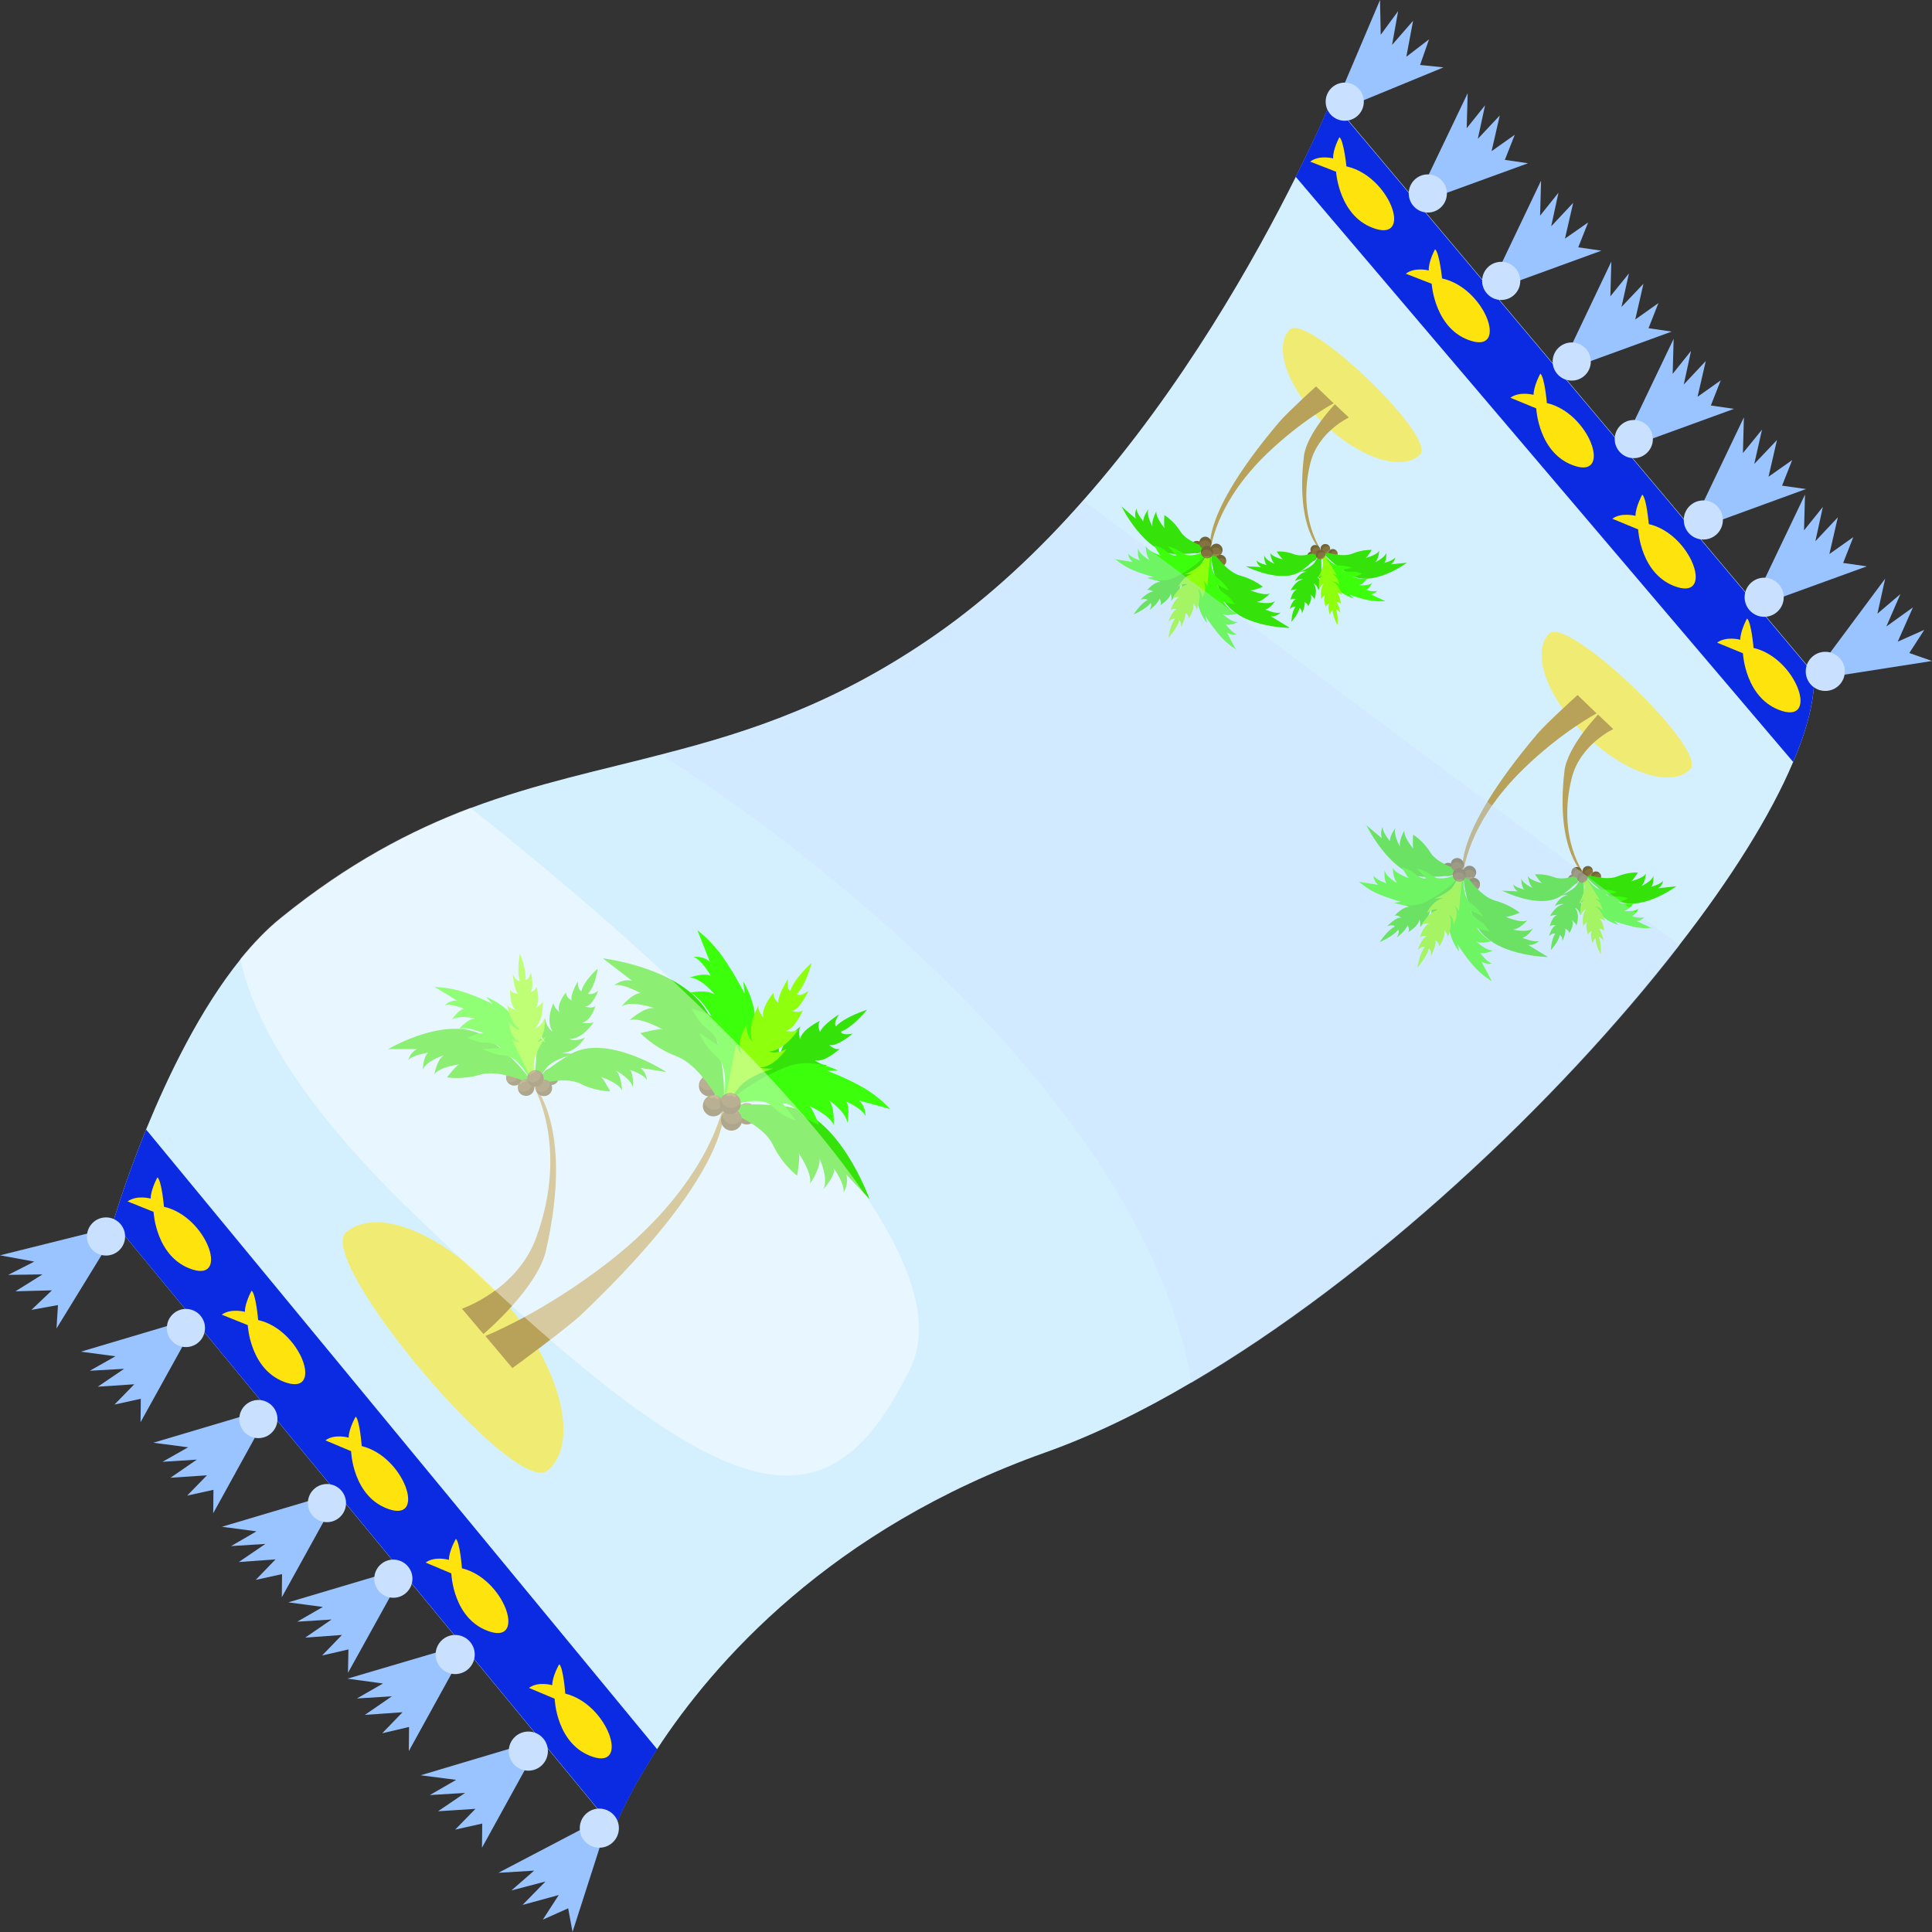 <svg width="80" height="80" viewBox="0 0 80 80" fill="none" xmlns="http://www.w3.org/2000/svg">
<rect x="0" y="0" width="80" height="80" fill="#333333" stroke="none"/>
<path d="M75.121 27.91C75.151 28.92 74.851 30.15 74.251 31.55C73.321 33.76 71.671 36.39 69.531 39.14C64.492 45.65 56.763 52.89 49.324 57.25C47.274 58.46 45.234 59.45 43.295 60.14C34.366 63.31 29.526 68.88 27.207 72.43C25.937 74.38 25.427 75.73 25.427 75.73L4.689 50.59C4.689 50.59 5.169 48.94 6.049 46.77C6.959 44.55 8.279 41.8 9.959 39.72C10.489 39.07 11.049 38.48 11.649 38C14.428 35.75 16.998 34.4 19.488 33.46C22.227 32.43 24.867 31.9 27.577 31.19C31.066 30.29 34.676 29.12 38.775 26.26C40.995 24.71 43.035 22.79 44.854 20.72C48.984 16.04 52.004 10.64 53.663 7.31C54.623 5.39 55.133 4.16 55.133 4.16L75.131 27.91H75.121Z" fill="#D4F0FF"/>
<path d="M27.217 72.43C25.947 74.379 25.437 75.73 25.437 75.73L4.689 50.59C4.689 50.59 5.169 48.94 6.049 46.77L27.217 72.439V72.43Z" fill="#0B2BE3"/>
<path d="M75.121 27.91C75.151 28.92 74.851 30.15 74.251 31.55L53.653 7.32C54.613 5.4 55.123 4.17 55.123 4.17L75.121 27.92V27.91Z" fill="#0B2BE3"/>
<path d="M22.677 60.891C24.017 59.761 23.237 56.641 20.927 53.91C18.618 51.181 15.678 49.891 14.338 51.02C12.998 52.151 21.327 62.02 22.667 60.891H22.677Z" fill="#F0EC73"/>
<path d="M29.756 45.18C29.636 45.39 29.366 45.47 29.156 45.34C28.996 45.25 28.916 45.07 28.946 44.9C28.946 44.84 28.966 44.79 28.996 44.74C29.116 44.53 29.386 44.46 29.596 44.58C29.676 44.62 29.726 44.68 29.756 44.76C29.836 44.89 29.836 45.05 29.756 45.18Z" fill="#736437"/>
<path opacity="0.27" d="M29.706 44.92C29.586 45.13 29.316 45.21 29.106 45.08C29.036 45.04 28.976 44.98 28.946 44.9C28.946 44.84 28.966 44.79 28.996 44.74C29.116 44.53 29.386 44.46 29.596 44.58C29.676 44.62 29.726 44.68 29.756 44.76C29.756 44.82 29.736 44.87 29.706 44.92Z" fill="#B39C56"/>
<path opacity="0.27" d="M29.296 44.641C29.226 44.66 29.146 44.74 29.126 44.7C29.036 44.59 29.466 44.48 29.486 44.59C29.506 44.7 29.376 44.62 29.306 44.641H29.296Z" fill="#EBCC71"/>
<path d="M31.306 46.34C31.186 46.55 30.916 46.63 30.706 46.5C30.546 46.41 30.466 46.23 30.496 46.06C30.496 46 30.516 45.95 30.546 45.9C30.666 45.69 30.936 45.62 31.146 45.74C31.226 45.78 31.276 45.84 31.306 45.92C31.386 46.05 31.386 46.21 31.306 46.34Z" fill="#736437"/>
<path opacity="0.27" d="M31.256 46.08C31.136 46.29 30.866 46.37 30.656 46.24C30.586 46.2 30.526 46.14 30.496 46.06C30.496 46 30.516 45.95 30.546 45.9C30.666 45.69 30.936 45.62 31.146 45.74C31.226 45.78 31.276 45.84 31.306 45.92C31.306 45.98 31.286 46.03 31.256 46.08Z" fill="#B39C56"/>
<path opacity="0.27" d="M30.846 45.79C30.776 45.81 30.696 45.89 30.676 45.85C30.586 45.74 31.016 45.63 31.036 45.74C31.056 45.85 30.926 45.77 30.856 45.79H30.846Z" fill="#EBCC71"/>
<path d="M24.947 39.68C24.947 39.68 28.857 40.13 29.527 42.47C30.197 44.81 29.927 45.88 29.927 45.88C29.927 45.88 29.087 44.15 28.017 43.74C27.087 43.39 26.517 42.78 26.517 42.78C26.517 42.78 27.307 42.57 27.437 42.63C27.567 42.69 26.477 42.07 26.067 42.25C26.067 42.25 26.627 41.71 27.077 41.74C27.077 41.74 26.157 41.41 25.737 41.67C25.737 41.67 26.167 41.14 26.517 41.12C26.517 41.12 25.757 40.7 25.437 40.8C25.437 40.8 25.737 40.52 26.167 40.61L24.947 39.67V39.68Z" fill="#35E30B"/>
<path d="M28.866 38.51C28.866 38.51 29.446 38.93 29.946 39.65C30.446 40.37 30.836 41.15 30.836 41.15L30.776 40.64C30.776 40.64 31.496 41.73 31.216 42.96C30.706 45.19 29.896 45.9 29.896 45.9C29.896 45.9 30.296 44.3 29.696 43.77C29.096 43.24 28.966 42.78 28.966 42.78L29.726 43.28C29.726 43.28 29.776 42.95 29.156 42.49C28.946 42.33 28.636 41.76 28.636 41.76C28.636 41.76 29.376 41.97 29.456 42.08C29.536 42.19 28.956 41.17 28.536 41.11C28.536 41.11 29.246 40.95 29.596 41.18C29.596 41.18 29.016 40.47 28.546 40.48C28.546 40.48 29.146 40.26 29.436 40.41C29.436 40.41 29.026 39.7 28.716 39.63C28.716 39.63 29.096 39.55 29.396 39.83L28.866 38.49V38.51Z" fill="#3CFF0C"/>
<path d="M33.456 44.62C32.946 44.651 32.776 44.41 32.776 44.41C33.406 44.641 34.266 44.081 34.266 44.081C34.096 44.16 33.746 43.91 33.746 43.91C34.166 44.001 34.766 43.431 34.766 43.431C34.536 43.49 34.336 43.261 34.336 43.261C34.636 43.38 35.306 42.8 35.306 42.8C34.836 42.891 34.816 42.721 34.816 42.721C35.316 42.541 35.906 41.81 35.906 41.81C35.906 41.81 34.976 42.1 34.616 42.501C34.616 42.501 34.476 42.401 34.746 42.001C34.746 42.001 34.086 42.41 33.956 42.73C33.956 42.73 33.816 42.461 33.956 42.27C33.956 42.27 33.206 42.611 33.126 43.041C33.126 43.041 33.026 42.62 33.166 42.49C33.166 42.49 32.336 43.081 32.306 43.74C32.306 43.74 32.146 43.49 32.366 43.031C32.366 43.031 31.636 43.431 31.696 44.05C31.696 44.05 31.596 43.861 31.626 43.571C31.626 43.571 31.136 44.251 30.706 44.84C30.356 45.31 29.906 45.87 29.906 45.87C29.906 45.87 30.496 45.48 31.016 45.221C31.546 44.961 32.606 45.12 32.606 45.12C32.326 45.041 32.056 44.821 32.056 44.821C32.606 45.12 33.426 44.6 33.426 44.6L33.456 44.62Z" fill="#35E30B"/>
<path d="M32.556 43.44C32.106 43.68 31.856 43.54 31.856 43.54C32.526 43.48 33.066 42.62 33.066 42.62C32.946 42.77 32.516 42.69 32.516 42.69C32.936 42.6 33.246 41.83 33.246 41.83C33.056 41.98 32.786 41.85 32.786 41.85C33.116 41.83 33.476 41.03 33.476 41.03C33.096 41.31 32.996 41.16 32.996 41.16C33.376 40.79 33.606 39.87 33.606 39.87C33.606 39.87 32.876 40.52 32.726 41.03C32.726 41.03 32.556 41 32.636 40.53C32.636 40.53 32.206 41.18 32.226 41.52C32.226 41.52 31.986 41.34 32.036 41.1C32.036 41.1 31.496 41.73 31.606 42.14C31.606 42.14 31.336 41.8 31.416 41.62C31.416 41.62 30.906 42.5 31.156 43.12C31.156 43.12 30.906 42.96 30.916 42.45C30.916 42.45 30.416 43.12 30.736 43.66C30.736 43.66 30.566 43.53 30.476 43.25C30.476 43.25 30.316 44.07 30.176 44.79C30.056 45.37 29.886 46.06 29.886 46.06C29.886 46.06 30.256 45.46 30.626 45C30.996 44.54 32.036 44.24 32.036 44.24C31.746 44.28 31.416 44.2 31.416 44.2C32.036 44.24 32.566 43.43 32.566 43.43L32.556 43.44Z" fill="#8EFF0C"/>
<path d="M36.006 49.651C36.006 49.651 34.726 46.05 32.506 45.81C30.286 45.571 29.876 45.941 29.876 45.941C29.876 45.941 31.546 46.45 32.006 47.41C32.406 48.24 33.006 48.681 33.006 48.681C33.006 48.681 33.146 47.891 33.076 47.77C33.006 47.651 33.666 48.59 33.536 49.02C33.536 49.02 33.986 48.391 33.936 47.971C33.936 47.971 34.316 48.791 34.096 49.24C34.096 49.24 34.556 48.74 34.546 48.401C34.546 48.401 34.996 49.06 34.926 49.38C34.926 49.38 35.156 49.05 35.046 48.641L36.006 49.651Z" fill="#35E30B"/>
<path d="M36.866 45.931C36.866 45.931 36.416 45.411 35.706 45.011C34.996 44.611 34.236 44.331 34.236 44.331H34.706C34.706 44.331 33.636 43.741 32.536 44.191C30.566 44.991 30.006 45.881 30.006 45.881C30.006 45.881 31.416 45.281 31.966 45.801C32.516 46.321 32.956 46.391 32.956 46.391L32.416 45.701C32.416 45.701 32.706 45.611 33.196 46.161C33.366 46.351 33.916 46.581 33.916 46.581C33.916 46.581 33.636 45.881 33.526 45.811C33.416 45.741 34.416 46.191 34.516 46.601C34.516 46.601 34.586 45.881 34.326 45.561C34.326 45.561 35.036 46.041 35.086 46.501C35.086 46.501 35.216 45.881 35.046 45.611C35.046 45.611 35.736 45.921 35.836 46.221C35.836 46.221 35.866 45.841 35.576 45.571L36.856 45.921L36.866 45.931Z" fill="#3CFF0C"/>
<path d="M29.966 45.71C29.966 45.71 30.646 48.17 24.087 54.42C23.467 55.01 21.217 56.65 21.217 56.65L20.098 55.32C20.098 55.32 22.477 54.38 25.237 52.23C29.446 48.94 29.966 45.71 29.966 45.71Z" fill="#B8A158"/>
<path d="M29.826 46.12C29.636 46.28 29.366 46.26 29.206 46.07C29.086 45.93 29.076 45.74 29.156 45.58C29.176 45.53 29.216 45.48 29.256 45.45C29.436 45.3 29.716 45.32 29.876 45.5C29.936 45.57 29.966 45.64 29.966 45.72C29.996 45.86 29.946 46.02 29.816 46.12H29.826Z" fill="#736437"/>
<path opacity="0.27" d="M29.866 45.85C29.686 46 29.407 45.99 29.247 45.8C29.197 45.74 29.157 45.66 29.157 45.58C29.177 45.53 29.216 45.48 29.256 45.45C29.436 45.3 29.716 45.32 29.877 45.5C29.936 45.57 29.966 45.64 29.966 45.72C29.947 45.77 29.907 45.82 29.866 45.85Z" fill="#B39C56"/>
<path opacity="0.27" d="M29.586 45.45C29.506 45.45 29.416 45.489 29.396 45.45C29.356 45.319 29.796 45.359 29.776 45.469C29.756 45.58 29.666 45.469 29.586 45.45Z" fill="#EBCC71"/>
<path d="M30.576 46.711C30.386 46.871 30.116 46.851 29.956 46.661C29.836 46.521 29.826 46.331 29.906 46.171C29.926 46.121 29.966 46.071 30.006 46.041C30.186 45.891 30.466 45.911 30.626 46.091C30.686 46.161 30.716 46.231 30.716 46.311C30.746 46.451 30.696 46.611 30.566 46.711H30.576Z" fill="#736437"/>
<path opacity="0.27" d="M30.626 46.441C30.446 46.591 30.166 46.581 30.006 46.391C29.956 46.331 29.916 46.251 29.916 46.171C29.936 46.121 29.976 46.071 30.016 46.041C30.196 45.891 30.476 45.911 30.636 46.091C30.696 46.161 30.726 46.231 30.726 46.311C30.706 46.361 30.666 46.411 30.626 46.441Z" fill="#B39C56"/>
<path opacity="0.27" d="M30.336 46.04C30.256 46.04 30.166 46.08 30.146 46.04C30.106 45.91 30.546 45.95 30.526 46.06C30.506 46.17 30.416 46.06 30.336 46.04Z" fill="#EBCC71"/>
<path d="M30.526 46.03C30.336 46.19 30.066 46.17 29.906 45.98C29.786 45.84 29.776 45.65 29.856 45.49C29.876 45.44 29.916 45.39 29.956 45.36C30.136 45.21 30.416 45.23 30.576 45.41C30.636 45.48 30.666 45.55 30.666 45.63C30.696 45.77 30.646 45.93 30.516 46.03H30.526Z" fill="#736437"/>
<path opacity="0.27" d="M30.566 45.77C30.386 45.92 30.106 45.91 29.946 45.72C29.896 45.66 29.856 45.58 29.856 45.5C29.876 45.45 29.916 45.4 29.956 45.37C30.136 45.22 30.416 45.24 30.576 45.42C30.636 45.49 30.666 45.56 30.666 45.64C30.646 45.69 30.606 45.74 30.566 45.77Z" fill="#B39C56"/>
<path opacity="0.27" d="M30.286 45.36C30.206 45.36 30.116 45.4 30.096 45.36C30.056 45.23 30.496 45.27 30.476 45.38C30.456 45.49 30.366 45.38 30.286 45.36Z" fill="#EBCC71"/>
<path d="M21.627 44.57C21.657 44.76 21.527 44.93 21.337 44.95C21.197 44.97 21.067 44.9 20.997 44.78C20.977 44.74 20.957 44.7 20.957 44.66C20.937 44.48 21.067 44.3 21.247 44.28C21.317 44.28 21.377 44.28 21.427 44.31C21.537 44.35 21.607 44.45 21.627 44.57Z" fill="#736437"/>
<path opacity="0.27" d="M21.477 44.43C21.497 44.61 21.377 44.79 21.187 44.81C21.127 44.81 21.057 44.81 21.007 44.78C20.987 44.74 20.967 44.7 20.967 44.66C20.947 44.48 21.077 44.3 21.257 44.28C21.327 44.28 21.387 44.28 21.437 44.31C21.457 44.35 21.477 44.39 21.477 44.43Z" fill="#B39C56"/>
<path opacity="0.27" d="M21.097 44.451C21.097 44.451 21.057 44.581 21.017 44.571C20.907 44.541 21.127 44.281 21.187 44.331C21.247 44.381 21.137 44.401 21.097 44.451Z" fill="#EBCC71"/>
<path d="M23.137 44.55C23.167 44.74 23.037 44.91 22.847 44.93C22.707 44.95 22.577 44.88 22.507 44.76C22.487 44.72 22.467 44.68 22.467 44.64C22.447 44.46 22.577 44.28 22.757 44.26C22.827 44.26 22.887 44.26 22.937 44.29C23.047 44.33 23.117 44.43 23.137 44.55Z" fill="#736437"/>
<path opacity="0.27" d="M22.977 44.41C22.997 44.59 22.877 44.77 22.687 44.79C22.627 44.79 22.557 44.79 22.507 44.76C22.487 44.72 22.467 44.68 22.467 44.64C22.447 44.46 22.577 44.28 22.757 44.26C22.827 44.26 22.887 44.26 22.937 44.29C22.957 44.33 22.977 44.37 22.977 44.41Z" fill="#B39C56"/>
<path opacity="0.27" d="M22.597 44.43C22.597 44.43 22.557 44.56 22.517 44.55C22.407 44.52 22.627 44.26 22.687 44.31C22.747 44.36 22.637 44.38 22.597 44.43Z" fill="#EBCC71"/>
<path d="M16.078 43.44C16.078 43.44 18.698 41.88 20.218 43.01C21.738 44.14 22.068 44.92 22.068 44.92C22.068 44.92 20.728 44.25 19.888 44.5C19.148 44.72 18.508 44.61 18.508 44.61C18.508 44.61 18.898 44.11 19.008 44.08C19.118 44.05 18.158 44.18 17.988 44.49C17.988 44.49 18.078 43.9 18.368 43.7C18.368 43.7 17.648 43.93 17.508 44.29C17.508 44.29 17.518 43.76 17.728 43.59C17.728 43.59 17.058 43.69 16.908 43.9C16.908 43.9 16.968 43.59 17.268 43.44H16.078Z" fill="#35E30B"/>
<path d="M17.948 40.871C17.948 40.871 18.508 40.861 19.148 41.061C19.788 41.261 20.398 41.571 20.398 41.571L20.128 41.281C20.128 41.281 21.088 41.611 21.488 42.501C22.218 44.111 22.058 44.931 22.058 44.931C22.058 44.931 21.548 43.761 20.938 43.711C20.328 43.661 20.018 43.441 20.018 43.441L20.728 43.391C20.728 43.391 20.598 43.161 20.008 43.171C19.798 43.171 19.348 42.971 19.348 42.971C19.348 42.971 19.898 42.751 20.008 42.781C20.118 42.811 19.268 42.451 18.988 42.621C18.988 42.621 19.348 42.191 19.678 42.171C19.678 42.171 18.988 42.011 18.708 42.231C18.708 42.231 18.968 41.811 19.228 41.771C19.228 41.771 18.638 41.531 18.418 41.631C18.418 41.631 18.608 41.411 18.928 41.431L17.968 40.851L17.948 40.871Z" fill="#3CFF0C"/>
<path d="M24.227 42.96C23.847 43.15 23.587 43.03 23.587 43.03C24.197 42.99 24.597 42.3 24.597 42.3C24.497 42.42 24.097 42.35 24.097 42.35C24.477 42.28 24.657 41.66 24.657 41.66C24.507 41.78 24.237 41.68 24.237 41.68C24.537 41.66 24.767 41.03 24.767 41.03C24.447 41.25 24.347 41.14 24.347 41.14C24.657 40.84 24.747 40.11 24.747 40.11C24.747 40.11 24.157 40.63 24.077 41.04C24.077 41.04 23.917 41.01 23.927 40.64C23.927 40.64 23.607 41.16 23.667 41.43C23.667 41.43 23.417 41.28 23.437 41.09C23.437 41.09 23.017 41.59 23.167 41.92C23.167 41.92 22.877 41.65 22.927 41.51C22.927 41.51 22.567 42.21 22.877 42.71C22.877 42.71 22.627 42.58 22.577 42.18C22.577 42.18 22.197 42.72 22.567 43.15C22.567 43.15 22.397 43.04 22.277 42.82C22.277 42.82 22.237 43.48 22.187 44.05C22.147 44.51 22.077 45.06 22.077 45.06C22.077 45.06 22.347 44.58 22.627 44.22C22.907 43.85 23.827 43.62 23.827 43.62C23.567 43.65 23.247 43.59 23.247 43.59C23.827 43.62 24.217 42.97 24.217 42.97L24.227 42.96Z" fill="#35E30B"/>
<path d="M22.547 42.18C22.387 42.54 22.157 42.57 22.157 42.57C22.537 42.22 22.477 41.43 22.477 41.43C22.477 41.58 22.177 41.73 22.177 41.73C22.397 41.48 22.217 40.86 22.217 40.86C22.177 41.04 21.947 41.09 21.947 41.09C22.137 40.92 21.987 40.26 21.987 40.26C21.887 40.61 21.757 40.57 21.757 40.57C21.817 40.16 21.527 39.49 21.527 39.49C21.527 39.49 21.387 40.24 21.527 40.62C21.527 40.62 21.407 40.68 21.237 40.35C21.237 40.35 21.277 40.95 21.447 41.15C21.447 41.15 21.217 41.15 21.127 40.98C21.127 40.98 21.087 41.62 21.357 41.82C21.357 41.82 21.037 41.74 20.997 41.59C20.997 41.59 21.097 42.37 21.547 42.63C21.547 42.63 21.317 42.65 21.087 42.33C21.087 42.33 21.087 42.98 21.547 43.16C21.547 43.16 21.377 43.16 21.187 43.03C21.187 43.03 21.477 43.61 21.727 44.12C21.927 44.53 22.147 45.04 22.147 45.04C22.147 45.04 22.097 44.5 22.107 44.04C22.117 43.58 22.617 42.91 22.617 42.91C22.457 43.07 22.217 43.18 22.217 43.18C22.617 42.91 22.567 42.16 22.567 42.16L22.547 42.18Z" fill="#8EFF0C"/>
<path d="M27.577 44.38C27.577 44.38 25.097 42.76 23.607 43.66C22.117 44.56 22.047 44.98 22.047 44.98C22.047 44.98 23.317 44.51 24.047 44.88C24.677 45.2 25.267 45.19 25.267 45.19C25.267 45.19 24.977 44.64 24.887 44.6C24.797 44.56 25.637 44.83 25.757 45.16C25.757 45.16 25.747 44.56 25.507 44.33C25.507 44.33 26.127 44.66 26.207 45.03C26.207 45.03 26.257 44.51 26.087 44.3C26.087 44.3 26.677 44.49 26.787 44.73C26.787 44.73 26.777 44.41 26.517 44.22L27.587 44.39L27.577 44.38Z" fill="#35E30B"/>
<path d="M22.008 44.8C22.008 44.8 23.818 46.49 22.608 51.78C22.248 53.36 20.018 55.24 20.018 55.24L19.128 54.19C19.128 54.19 21.408 53.42 22.198 51.26C23.628 47.37 22.008 44.8 22.008 44.8Z" fill="#B8A158"/>
<path d="M22.117 45.11C22.077 45.3 21.897 45.41 21.707 45.37C21.567 45.34 21.467 45.23 21.447 45.09C21.437 45.05 21.447 45 21.447 44.96C21.487 44.78 21.667 44.66 21.857 44.7C21.927 44.71 21.977 44.75 22.017 44.79C22.097 44.87 22.137 44.98 22.117 45.1V45.11Z" fill="#736437"/>
<path opacity="0.27" d="M22.017 44.93C21.977 45.11 21.797 45.23 21.607 45.19C21.547 45.18 21.487 45.14 21.447 45.1C21.437 45.06 21.447 45.01 21.447 44.97C21.487 44.79 21.667 44.67 21.857 44.71C21.927 44.72 21.977 44.76 22.017 44.8C22.027 44.84 22.017 44.89 22.017 44.93Z" fill="#B39C56"/>
<path opacity="0.27" d="M21.647 44.81C21.597 44.84 21.557 44.92 21.537 44.9C21.447 44.84 21.737 44.66 21.777 44.73C21.817 44.8 21.707 44.78 21.657 44.81H21.647Z" fill="#EBCC71"/>
<path d="M22.857 45.12C22.817 45.31 22.637 45.42 22.447 45.38C22.307 45.35 22.207 45.24 22.187 45.1C22.177 45.06 22.187 45.01 22.187 44.97C22.227 44.79 22.407 44.67 22.597 44.71C22.667 44.72 22.717 44.76 22.757 44.8C22.837 44.88 22.877 44.99 22.857 45.11V45.12Z" fill="#736437"/>
<path opacity="0.27" d="M22.757 44.94C22.717 45.12 22.537 45.24 22.347 45.2C22.287 45.19 22.227 45.15 22.187 45.11C22.177 45.07 22.187 45.02 22.187 44.98C22.227 44.8 22.407 44.68 22.597 44.72C22.667 44.73 22.717 44.77 22.757 44.81C22.767 44.85 22.757 44.9 22.757 44.94Z" fill="#B39C56"/>
<path opacity="0.27" d="M22.387 44.819C22.337 44.849 22.297 44.929 22.277 44.91C22.187 44.849 22.477 44.669 22.517 44.739C22.557 44.809 22.447 44.789 22.397 44.819H22.387Z" fill="#EBCC71"/>
<path d="M22.507 44.73C22.467 44.92 22.287 45.03 22.097 44.99C21.957 44.96 21.857 44.85 21.837 44.71C21.827 44.67 21.837 44.62 21.837 44.58C21.877 44.4 22.057 44.28 22.247 44.32C22.317 44.33 22.367 44.37 22.407 44.41C22.487 44.49 22.527 44.6 22.507 44.72V44.73Z" fill="#736437"/>
<path opacity="0.27" d="M22.407 44.55C22.367 44.73 22.187 44.85 21.997 44.81C21.937 44.8 21.877 44.76 21.837 44.72C21.827 44.68 21.837 44.63 21.837 44.59C21.877 44.41 22.057 44.29 22.247 44.33C22.317 44.34 22.367 44.38 22.407 44.42C22.417 44.46 22.407 44.51 22.407 44.55Z" fill="#B39C56"/>
<path opacity="0.27" d="M22.037 44.43C21.987 44.46 21.947 44.54 21.927 44.52C21.837 44.46 22.127 44.28 22.167 44.35C22.207 44.42 22.097 44.4 22.047 44.43H22.037Z" fill="#EBCC71"/>
<path d="M53.403 13.649C52.703 14.38 53.343 16.13 54.833 17.559C56.323 18.989 58.103 19.549 58.803 18.82C59.503 18.09 54.113 12.919 53.403 13.649Z" fill="#F0EC73"/>
<path d="M50.284 23.12C50.344 22.99 50.494 22.93 50.624 22.99C50.724 23.03 50.784 23.13 50.774 23.23C50.774 23.26 50.774 23.3 50.754 23.32C50.694 23.45 50.544 23.51 50.414 23.45C50.364 23.43 50.334 23.4 50.304 23.36C50.254 23.29 50.244 23.2 50.274 23.12H50.284Z" fill="#736437"/>
<path opacity="0.27" d="M50.334 23.27C50.394 23.14 50.544 23.081 50.674 23.14C50.714 23.16 50.754 23.191 50.784 23.23C50.784 23.261 50.784 23.3 50.764 23.32C50.704 23.451 50.554 23.511 50.424 23.451C50.374 23.43 50.344 23.401 50.314 23.36C50.314 23.331 50.314 23.291 50.334 23.27Z" fill="#B39C56"/>
<path opacity="0.27" d="M50.584 23.41C50.584 23.41 50.664 23.34 50.684 23.36C50.744 23.42 50.504 23.5 50.484 23.45C50.464 23.4 50.544 23.43 50.584 23.41Z" fill="#EBCC71"/>
<path d="M49.324 22.55C49.384 22.42 49.534 22.36 49.664 22.42C49.764 22.46 49.824 22.56 49.814 22.66C49.814 22.69 49.814 22.73 49.794 22.75C49.734 22.88 49.584 22.94 49.454 22.88C49.404 22.86 49.374 22.83 49.344 22.79C49.294 22.72 49.284 22.63 49.314 22.55H49.324Z" fill="#736437"/>
<path opacity="0.27" d="M49.364 22.7C49.424 22.57 49.574 22.51 49.704 22.57C49.744 22.59 49.784 22.62 49.814 22.66C49.814 22.69 49.814 22.73 49.794 22.75C49.734 22.88 49.584 22.94 49.454 22.88C49.404 22.86 49.374 22.83 49.344 22.79C49.344 22.76 49.344 22.72 49.364 22.7Z" fill="#B39C56"/>
<path opacity="0.27" d="M49.614 22.84C49.614 22.84 49.694 22.77 49.714 22.79C49.774 22.85 49.534 22.93 49.514 22.88C49.494 22.83 49.574 22.86 49.614 22.84Z" fill="#EBCC71"/>
<path d="M53.384 26C53.384 26 51.104 25.98 50.584 24.671C50.064 23.36 50.144 22.73 50.144 22.73C50.144 22.73 50.734 23.68 51.374 23.84C51.934 23.991 52.294 24.3 52.294 24.3C52.294 24.3 51.854 24.471 51.774 24.441C51.694 24.41 52.354 24.701 52.584 24.57C52.584 24.57 52.294 24.91 52.034 24.921C52.034 24.921 52.584 25.061 52.804 24.881C52.804 24.881 52.594 25.21 52.394 25.241C52.394 25.241 52.854 25.441 53.034 25.36C53.034 25.36 52.874 25.541 52.624 25.52L53.384 25.98V26Z" fill="#35E30B"/>
<path d="M51.204 26.91C51.204 26.91 50.844 26.7 50.514 26.32C50.184 25.94 49.914 25.51 49.914 25.51L49.974 25.8C49.974 25.8 49.494 25.22 49.584 24.49C49.744 23.18 50.164 22.72 50.164 22.72C50.164 22.72 50.034 23.66 50.404 23.93C50.774 24.2 50.884 24.46 50.884 24.46L50.414 24.22C50.414 24.22 50.414 24.41 50.794 24.64C50.924 24.72 51.134 25.03 51.134 25.03C51.134 25.03 50.694 24.95 50.644 24.9C50.594 24.85 50.984 25.39 51.234 25.4C51.234 25.4 50.834 25.54 50.624 25.42C50.624 25.42 51.004 25.79 51.264 25.76C51.264 25.76 50.934 25.92 50.754 25.85C50.754 25.85 51.034 26.23 51.214 26.26C51.214 26.26 51.004 26.33 50.804 26.19L51.194 26.93L51.204 26.91Z" fill="#3CFF0C"/>
<path d="M48.184 23.68C48.474 23.63 48.584 23.76 48.584 23.76C48.204 23.67 47.744 24.04 47.744 24.04C47.844 23.98 48.054 24.1 48.054 24.1C47.804 24.07 47.494 24.44 47.494 24.44C47.624 24.39 47.754 24.51 47.754 24.51C47.574 24.46 47.224 24.83 47.224 24.83C47.484 24.75 47.514 24.85 47.514 24.85C47.234 24.98 46.944 25.44 46.944 25.44C46.944 25.44 47.464 25.22 47.644 24.97C47.644 24.97 47.724 25.02 47.604 25.26C47.604 25.26 47.964 24.98 48.014 24.79C48.014 24.79 48.114 24.93 48.044 25.06C48.044 25.06 48.454 24.82 48.474 24.57C48.474 24.57 48.554 24.8 48.474 24.89C48.474 24.89 48.914 24.5 48.894 24.12C48.894 24.12 49.004 24.25 48.894 24.53C48.894 24.53 49.294 24.25 49.214 23.9C49.214 23.9 49.284 24 49.284 24.17C49.284 24.17 49.524 23.75 49.734 23.38C49.904 23.09 50.134 22.74 50.134 22.74C50.134 22.74 49.824 23 49.534 23.18C49.244 23.36 48.624 23.33 48.624 23.33C48.794 23.36 48.954 23.47 48.954 23.47C48.624 23.33 48.174 23.68 48.174 23.68H48.184Z" fill="#35E30B"/>
<path d="M48.774 24.3C49.014 24.13 49.174 24.2 49.174 24.2C48.794 24.27 48.534 24.8 48.534 24.8C48.594 24.71 48.844 24.73 48.844 24.73C48.604 24.81 48.474 25.27 48.474 25.27C48.574 25.17 48.734 25.23 48.734 25.23C48.544 25.26 48.384 25.74 48.384 25.74C48.584 25.56 48.654 25.63 48.654 25.63C48.454 25.87 48.384 26.41 48.384 26.41C48.384 26.41 48.764 25.99 48.824 25.69C48.824 25.69 48.924 25.69 48.904 25.97C48.904 25.97 49.114 25.57 49.084 25.38C49.084 25.38 49.234 25.47 49.224 25.61C49.224 25.61 49.494 25.22 49.404 24.98C49.404 24.98 49.574 25.16 49.544 25.27C49.544 25.27 49.784 24.73 49.604 24.39C49.604 24.39 49.754 24.47 49.784 24.76C49.784 24.76 50.034 24.34 49.814 24.05C49.814 24.05 49.924 24.12 49.994 24.27C49.994 24.27 50.034 23.79 50.074 23.37C50.104 23.03 50.164 22.62 50.164 22.62C50.164 22.62 49.984 22.99 49.804 23.27C49.624 23.56 49.044 23.79 49.044 23.79C49.204 23.75 49.404 23.77 49.404 23.77C49.044 23.79 48.784 24.29 48.784 24.29L48.774 24.3Z" fill="#8EFF0C"/>
<path d="M46.424 20.94C46.424 20.94 47.384 22.93 48.674 22.94C49.964 22.95 50.184 22.71 50.184 22.71C50.184 22.71 49.194 22.52 48.874 22C48.594 21.55 48.214 21.33 48.214 21.33C48.214 21.33 48.184 21.79 48.224 21.86C48.264 21.93 47.834 21.42 47.884 21.17C47.884 21.17 47.664 21.56 47.724 21.8C47.724 21.8 47.454 21.35 47.554 21.08C47.554 21.08 47.324 21.4 47.344 21.59C47.344 21.59 47.044 21.24 47.064 21.05C47.064 21.05 46.954 21.26 47.034 21.48L46.424 20.96V20.94Z" fill="#35E30B"/>
<path d="M46.154 23.13C46.154 23.13 46.444 23.4 46.874 23.59C47.304 23.78 47.764 23.89 47.764 23.89L47.494 23.93C47.494 23.93 48.144 24.2 48.744 23.87C49.824 23.29 50.094 22.74 50.094 22.74C50.094 22.74 49.324 23.17 48.974 22.91C48.624 22.65 48.364 22.63 48.364 22.63L48.714 23C48.714 23 48.554 23.07 48.234 22.78C48.124 22.68 47.794 22.58 47.794 22.58C47.794 22.58 47.994 22.97 48.064 23C48.134 23.03 47.534 22.84 47.444 22.61C47.444 22.61 47.444 23.03 47.614 23.2C47.614 23.2 47.174 22.97 47.124 22.7C47.124 22.7 47.084 23.07 47.204 23.21C47.204 23.21 46.784 23.07 46.714 22.91C46.714 22.91 46.714 23.13 46.904 23.27L46.144 23.15L46.154 23.13Z" fill="#3CFF0C"/>
<path d="M50.134 22.83C50.134 22.83 49.594 21.45 52.984 17.46C53.304 17.08 54.494 16 54.494 16L55.224 16.7C55.224 16.7 53.914 17.39 52.454 18.79C50.234 20.94 50.124 22.83 50.124 22.83H50.134Z" fill="#B8A158"/>
<path d="M50.184 22.59C50.284 22.489 50.444 22.48 50.544 22.59C50.624 22.66 50.644 22.77 50.604 22.869C50.604 22.899 50.574 22.93 50.554 22.95C50.454 23.049 50.294 23.049 50.194 22.95C50.154 22.919 50.134 22.869 50.124 22.829C50.104 22.75 50.124 22.66 50.184 22.59Z" fill="#736437"/>
<path opacity="0.27" d="M50.174 22.75C50.274 22.65 50.434 22.64 50.534 22.75C50.564 22.78 50.594 22.83 50.604 22.87C50.604 22.9 50.574 22.93 50.554 22.95C50.454 23.05 50.294 23.05 50.194 22.95C50.154 22.92 50.134 22.87 50.124 22.83C50.124 22.8 50.154 22.77 50.174 22.75Z" fill="#B39C56"/>
<path opacity="0.27" d="M50.364 22.959C50.364 22.959 50.464 22.919 50.474 22.949C50.504 23.019 50.254 23.019 50.254 22.959C50.254 22.899 50.314 22.959 50.364 22.959Z" fill="#EBCC71"/>
<path d="M49.724 22.3C49.824 22.201 49.984 22.191 50.084 22.3C50.164 22.37 50.184 22.48 50.144 22.581C50.144 22.61 50.114 22.64 50.094 22.66C49.994 22.761 49.834 22.761 49.734 22.66C49.694 22.631 49.674 22.581 49.664 22.541C49.644 22.46 49.664 22.37 49.724 22.3Z" fill="#736437"/>
<path opacity="0.27" d="M49.714 22.451C49.814 22.351 49.974 22.341 50.074 22.451C50.104 22.481 50.134 22.531 50.144 22.571C50.144 22.601 50.114 22.631 50.094 22.651C49.994 22.751 49.834 22.751 49.734 22.651C49.694 22.621 49.674 22.571 49.664 22.531C49.664 22.501 49.694 22.471 49.714 22.451Z" fill="#B39C56"/>
<path opacity="0.27" d="M49.904 22.67C49.904 22.67 50.004 22.63 50.014 22.66C50.044 22.73 49.794 22.73 49.794 22.67C49.794 22.61 49.854 22.67 49.904 22.67Z" fill="#EBCC71"/>
<path d="M49.794 22.68C49.894 22.58 50.054 22.57 50.154 22.68C50.234 22.75 50.254 22.86 50.214 22.96C50.214 22.99 50.184 23.02 50.164 23.04C50.064 23.14 49.904 23.14 49.804 23.04C49.764 23.01 49.744 22.96 49.734 22.92C49.714 22.84 49.734 22.75 49.794 22.68Z" fill="#736437"/>
<path opacity="0.27" d="M49.784 22.84C49.884 22.741 50.044 22.73 50.144 22.84C50.174 22.87 50.204 22.921 50.214 22.96C50.214 22.991 50.184 23.02 50.164 23.041C50.064 23.14 49.904 23.14 49.804 23.041C49.764 23.011 49.744 22.96 49.734 22.921C49.734 22.89 49.764 22.86 49.784 22.84Z" fill="#B39C56"/>
<path opacity="0.27" d="M49.974 23.05C49.974 23.05 50.074 23.01 50.084 23.04C50.114 23.11 49.864 23.11 49.864 23.05C49.864 22.99 49.924 23.05 49.974 23.05Z" fill="#EBCC71"/>
<path d="M54.993 22.98C54.963 22.869 55.033 22.77 55.143 22.739C55.223 22.72 55.303 22.75 55.353 22.82C55.373 22.84 55.383 22.86 55.383 22.89C55.413 22.989 55.343 23.099 55.233 23.13C55.193 23.13 55.163 23.13 55.123 23.13C55.063 23.11 55.013 23.059 54.993 22.989V22.98Z" fill="#736437"/>
<path opacity="0.27" d="M55.093 23.05C55.063 22.95 55.133 22.84 55.243 22.81C55.283 22.81 55.313 22.81 55.353 22.81C55.373 22.83 55.383 22.85 55.383 22.88C55.413 22.98 55.343 23.09 55.233 23.12C55.193 23.12 55.163 23.12 55.123 23.12C55.103 23.1 55.093 23.08 55.093 23.05Z" fill="#B39C56"/>
<path opacity="0.27" d="M55.313 23.019C55.313 23.019 55.333 22.939 55.353 22.949C55.413 22.949 55.313 23.129 55.273 23.099C55.233 23.069 55.303 23.059 55.313 23.029V23.019Z" fill="#EBCC71"/>
<path d="M54.133 23.079C54.103 22.969 54.173 22.869 54.283 22.839C54.363 22.819 54.443 22.849 54.493 22.919C54.513 22.939 54.523 22.959 54.523 22.989C54.553 23.089 54.483 23.199 54.373 23.229C54.333 23.229 54.303 23.229 54.263 23.229C54.203 23.209 54.153 23.159 54.133 23.089V23.079Z" fill="#736437"/>
<path opacity="0.27" d="M54.233 23.159C54.203 23.059 54.273 22.949 54.383 22.919C54.423 22.919 54.453 22.919 54.493 22.919C54.513 22.939 54.523 22.959 54.523 22.989C54.553 23.089 54.483 23.199 54.373 23.229C54.333 23.229 54.303 23.229 54.263 23.229C54.243 23.209 54.233 23.189 54.233 23.159Z" fill="#B39C56"/>
<path opacity="0.27" d="M54.453 23.119C54.453 23.119 54.473 23.039 54.493 23.049C54.553 23.049 54.453 23.229 54.413 23.199C54.373 23.169 54.443 23.159 54.453 23.129V23.119Z" fill="#EBCC71"/>
<path d="M58.263 23.299C58.263 23.299 56.843 24.359 55.913 23.799C54.983 23.239 54.733 22.809 54.733 22.809C54.733 22.809 55.543 23.119 56.013 22.919C56.423 22.749 56.803 22.769 56.803 22.769C56.803 22.769 56.613 23.079 56.553 23.099C56.493 23.119 57.033 22.989 57.113 22.799C57.113 22.799 57.093 23.149 56.943 23.279C56.943 23.279 57.343 23.099 57.403 22.889C57.403 22.889 57.423 23.189 57.323 23.309C57.323 23.309 57.703 23.209 57.773 23.079C57.773 23.079 57.763 23.259 57.593 23.369L58.283 23.299H58.263Z" fill="#35E30B"/>
<path d="M57.343 24.889C57.343 24.889 57.023 24.929 56.643 24.849C56.263 24.769 55.893 24.629 55.893 24.629L56.063 24.779C56.063 24.779 55.493 24.649 55.203 24.159C54.683 23.279 54.723 22.789 54.723 22.789C54.723 22.789 55.083 23.429 55.443 23.419C55.803 23.409 55.983 23.519 55.983 23.519L55.583 23.589C55.583 23.589 55.673 23.709 56.013 23.669C56.133 23.659 56.403 23.749 56.403 23.749C56.403 23.749 56.103 23.909 56.033 23.899C55.963 23.889 56.473 24.039 56.633 23.929C56.633 23.929 56.453 24.199 56.263 24.229C56.263 24.229 56.673 24.279 56.823 24.129C56.823 24.129 56.693 24.389 56.553 24.429C56.553 24.429 56.903 24.529 57.033 24.459C57.033 24.459 56.933 24.599 56.753 24.609L57.343 24.879V24.889Z" fill="#3CFF0C"/>
<path d="M53.604 24.069C53.814 23.939 53.964 23.989 53.964 23.989C53.614 24.049 53.434 24.469 53.434 24.469C53.484 24.399 53.714 24.409 53.714 24.409C53.504 24.469 53.434 24.839 53.434 24.839C53.514 24.759 53.674 24.809 53.674 24.809C53.504 24.839 53.404 25.219 53.404 25.219C53.574 25.069 53.644 25.129 53.644 25.129C53.484 25.319 53.474 25.749 53.474 25.749C53.474 25.749 53.784 25.409 53.804 25.179C53.804 25.179 53.894 25.179 53.914 25.399C53.914 25.399 54.064 25.079 54.014 24.929C54.014 24.929 54.164 24.999 54.164 25.109C54.164 25.109 54.374 24.799 54.264 24.619C54.264 24.619 54.444 24.759 54.424 24.839C54.424 24.839 54.594 24.409 54.384 24.149C54.384 24.149 54.534 24.209 54.594 24.439C54.594 24.439 54.774 24.109 54.544 23.879C54.544 23.879 54.654 23.929 54.734 24.049C54.734 24.049 54.714 23.669 54.714 23.339C54.714 23.069 54.714 22.749 54.714 22.749C54.714 22.749 54.594 23.039 54.454 23.269C54.314 23.499 53.794 23.689 53.794 23.689C53.944 23.649 54.124 23.669 54.124 23.669C53.794 23.689 53.604 24.079 53.604 24.079V24.069Z" fill="#35E30B"/>
<path d="M54.623 24.41C54.693 24.19 54.823 24.16 54.823 24.16C54.623 24.38 54.713 24.83 54.713 24.83C54.713 24.74 54.873 24.64 54.873 24.64C54.763 24.8 54.903 25.14 54.903 25.14C54.913 25.03 55.043 24.99 55.043 24.99C54.943 25.1 55.073 25.47 55.073 25.47C55.113 25.26 55.183 25.28 55.183 25.28C55.183 25.52 55.383 25.89 55.383 25.89C55.383 25.89 55.423 25.45 55.313 25.24C55.313 25.24 55.373 25.2 55.503 25.38C55.503 25.38 55.443 25.03 55.333 24.93C55.333 24.93 55.463 24.91 55.523 25.01C55.523 25.01 55.503 24.64 55.343 24.54C55.343 24.54 55.533 24.57 55.563 24.65C55.563 24.65 55.463 24.2 55.183 24.08C55.183 24.08 55.313 24.06 55.463 24.22C55.463 24.22 55.413 23.85 55.153 23.77C55.153 23.77 55.253 23.77 55.363 23.82C55.363 23.82 55.163 23.5 54.993 23.22C54.853 23 54.693 22.72 54.693 22.72C54.693 22.72 54.753 23.03 54.783 23.29C54.803 23.55 54.553 23.97 54.553 23.97C54.633 23.87 54.763 23.79 54.763 23.79C54.553 23.97 54.623 24.4 54.623 24.4V24.41Z" fill="#8EFF0C"/>
<path d="M51.584 23.45C51.584 23.45 53.114 24.23 53.913 23.619C54.714 23.009 54.733 22.77 54.733 22.77C54.733 22.77 54.033 23.119 53.584 22.95C53.203 22.799 52.864 22.84 52.864 22.84C52.864 22.84 53.063 23.14 53.123 23.16C53.184 23.18 52.673 23.07 52.593 22.89C52.593 22.89 52.633 23.23 52.783 23.349C52.783 23.349 52.404 23.2 52.343 22.989C52.343 22.989 52.343 23.29 52.453 23.399C52.453 23.399 52.103 23.32 52.023 23.2C52.023 23.2 52.053 23.38 52.214 23.48L51.593 23.45H51.584Z" fill="#35E30B"/>
<path d="M54.763 22.869C54.763 22.869 53.623 22.009 53.993 18.889C54.103 17.959 55.273 16.739 55.273 16.739L55.853 17.289C55.853 17.289 54.593 17.869 54.263 19.159C53.683 21.479 54.763 22.859 54.763 22.859V22.869Z" fill="#B8A158"/>
<path d="M54.683 22.699C54.693 22.589 54.793 22.509 54.903 22.529C54.983 22.529 55.053 22.599 55.073 22.669C55.073 22.689 55.083 22.719 55.073 22.739C55.063 22.849 54.963 22.929 54.853 22.909C54.813 22.909 54.783 22.889 54.753 22.869C54.703 22.829 54.673 22.769 54.683 22.699Z" fill="#736437"/>
<path opacity="0.27" d="M54.753 22.799C54.763 22.689 54.863 22.609 54.973 22.629C55.013 22.629 55.043 22.649 55.073 22.669C55.073 22.689 55.083 22.719 55.073 22.739C55.063 22.849 54.963 22.929 54.853 22.909C54.813 22.909 54.783 22.889 54.753 22.869C54.753 22.849 54.743 22.819 54.753 22.799Z" fill="#B39C56"/>
<path opacity="0.27" d="M54.973 22.839C54.973 22.839 55.013 22.769 55.033 22.779C55.093 22.809 54.933 22.929 54.903 22.889C54.873 22.849 54.943 22.859 54.973 22.839Z" fill="#EBCC71"/>
<path d="M54.263 22.739C54.273 22.63 54.373 22.549 54.483 22.57C54.563 22.57 54.633 22.64 54.653 22.709C54.653 22.73 54.663 22.759 54.653 22.779C54.643 22.89 54.543 22.97 54.433 22.95C54.393 22.95 54.363 22.93 54.333 22.91C54.283 22.869 54.253 22.809 54.263 22.739Z" fill="#736437"/>
<path opacity="0.27" d="M54.323 22.839C54.333 22.729 54.433 22.649 54.543 22.669C54.583 22.669 54.613 22.689 54.643 22.709C54.643 22.729 54.653 22.759 54.643 22.779C54.633 22.889 54.533 22.969 54.423 22.949C54.383 22.949 54.353 22.929 54.323 22.909C54.323 22.889 54.313 22.859 54.323 22.839Z" fill="#B39C56"/>
<path opacity="0.27" d="M54.543 22.879C54.543 22.879 54.583 22.809 54.603 22.819C54.663 22.849 54.503 22.969 54.473 22.929C54.443 22.889 54.513 22.899 54.543 22.879Z" fill="#EBCC71"/>
<path d="M54.483 22.94C54.493 22.83 54.593 22.75 54.703 22.77C54.783 22.77 54.853 22.84 54.873 22.91C54.873 22.93 54.883 22.96 54.873 22.98C54.863 23.09 54.763 23.17 54.653 23.15C54.613 23.15 54.583 23.13 54.553 23.11C54.503 23.07 54.473 23.01 54.483 22.94Z" fill="#736437"/>
<path opacity="0.27" d="M54.553 23.039C54.563 22.929 54.663 22.849 54.773 22.869C54.813 22.869 54.843 22.889 54.873 22.909C54.873 22.929 54.883 22.959 54.873 22.979C54.863 23.089 54.763 23.169 54.653 23.149C54.613 23.149 54.583 23.129 54.553 23.109C54.553 23.089 54.543 23.059 54.553 23.039Z" fill="#B39C56"/>
<path opacity="0.27" d="M54.773 23.089C54.773 23.089 54.813 23.019 54.833 23.029C54.893 23.059 54.733 23.179 54.703 23.139C54.673 23.099 54.743 23.109 54.773 23.089Z" fill="#EBCC71"/>
<path d="M64.142 26.24C63.382 27.03 64.072 28.93 65.692 30.48C67.312 32.03 69.232 32.64 69.992 31.85C70.752 31.06 64.902 25.45 64.142 26.24Z" fill="#F0EC73"/>
<path d="M60.762 36.51C60.822 36.37 60.982 36.31 61.122 36.37C61.232 36.42 61.292 36.52 61.282 36.63C61.282 36.67 61.282 36.7 61.262 36.73C61.202 36.87 61.032 36.93 60.902 36.87C60.852 36.85 60.812 36.81 60.792 36.77C60.732 36.7 60.722 36.6 60.762 36.51Z" fill="#736437"/>
<path opacity="0.27" d="M60.812 36.67C60.872 36.53 61.032 36.47 61.172 36.53C61.222 36.55 61.262 36.59 61.282 36.63C61.282 36.67 61.282 36.7 61.262 36.73C61.202 36.87 61.032 36.93 60.902 36.87C60.852 36.85 60.812 36.81 60.792 36.77C60.792 36.73 60.792 36.7 60.812 36.67Z" fill="#B39C56"/>
<path opacity="0.27" d="M61.082 36.82C61.082 36.82 61.172 36.75 61.182 36.77C61.242 36.83 60.982 36.93 60.962 36.87C60.942 36.81 61.022 36.84 61.072 36.83L61.082 36.82Z" fill="#EBCC71"/>
<path d="M59.712 35.891C59.773 35.751 59.932 35.691 60.072 35.751C60.182 35.801 60.242 35.901 60.233 36.011C60.233 36.051 60.233 36.081 60.212 36.111C60.153 36.251 59.983 36.311 59.852 36.251C59.803 36.231 59.763 36.191 59.742 36.151C59.682 36.081 59.672 35.981 59.712 35.891Z" fill="#736437"/>
<path opacity="0.27" d="M59.762 36.051C59.822 35.911 59.982 35.851 60.122 35.911C60.172 35.931 60.212 35.971 60.232 36.011C60.232 36.051 60.232 36.081 60.212 36.111C60.152 36.251 59.982 36.311 59.852 36.251C59.802 36.231 59.762 36.191 59.742 36.151C59.742 36.111 59.742 36.081 59.762 36.051Z" fill="#B39C56"/>
<path opacity="0.27" d="M60.033 36.201C60.033 36.201 60.123 36.131 60.133 36.151C60.193 36.211 59.933 36.311 59.913 36.251C59.893 36.191 59.973 36.221 60.023 36.211L60.033 36.201Z" fill="#EBCC71"/>
<path d="M64.122 39.63C64.122 39.63 61.652 39.6 61.082 38.19C60.512 36.78 60.602 36.09 60.602 36.09C60.602 36.09 61.242 37.12 61.932 37.3C62.532 37.46 62.932 37.8 62.932 37.8C62.932 37.8 62.452 37.98 62.362 37.96C62.272 37.94 62.992 38.25 63.242 38.11C63.242 38.11 62.932 38.48 62.642 38.49C62.642 38.49 63.242 38.64 63.482 38.44C63.482 38.44 63.252 38.8 63.032 38.83C63.032 38.83 63.532 39.04 63.732 38.96C63.732 38.96 63.562 39.15 63.282 39.13L64.102 39.63H64.122Z" fill="#35E30B"/>
<path d="M61.752 40.62C61.752 40.62 61.362 40.39 61.002 39.98C60.642 39.57 60.352 39.1 60.352 39.1L60.422 39.41C60.422 39.41 59.902 38.78 59.992 37.99C60.162 36.57 60.622 36.07 60.622 36.07C60.622 36.07 60.482 37.09 60.892 37.39C61.302 37.69 61.412 37.96 61.412 37.96L60.902 37.7C60.902 37.7 60.902 37.91 61.312 38.15C61.452 38.23 61.682 38.57 61.682 38.57C61.682 38.57 61.212 38.49 61.152 38.42C61.092 38.35 61.522 38.96 61.792 38.96C61.792 38.96 61.362 39.11 61.132 38.98C61.132 38.98 61.542 39.39 61.832 39.35C61.832 39.35 61.472 39.53 61.282 39.45C61.282 39.45 61.582 39.86 61.782 39.89C61.782 39.89 61.552 39.96 61.342 39.81L61.762 40.61L61.752 40.62Z" fill="#3CFF0C"/>
<path d="M58.483 37.11C58.793 37.06 58.923 37.19 58.923 37.19C58.513 37.09 58.013 37.49 58.013 37.49C58.113 37.43 58.353 37.56 58.353 37.56C58.083 37.53 57.743 37.92 57.743 37.92C57.883 37.87 58.023 38 58.023 38C57.823 37.95 57.443 38.35 57.443 38.35C57.723 38.26 57.753 38.37 57.753 38.37C57.453 38.51 57.133 39.01 57.133 39.01C57.133 39.01 57.693 38.77 57.893 38.5C57.893 38.5 57.983 38.55 57.843 38.82C57.843 38.82 58.233 38.52 58.283 38.31C58.283 38.31 58.393 38.47 58.313 38.6C58.313 38.6 58.763 38.34 58.773 38.07C58.773 38.07 58.863 38.32 58.773 38.41C58.773 38.41 59.253 37.99 59.223 37.57C59.223 37.57 59.343 37.71 59.223 38.01C59.223 38.01 59.653 37.71 59.573 37.33C59.573 37.33 59.643 37.44 59.643 37.63C59.643 37.63 59.903 37.17 60.133 36.78C60.323 36.46 60.563 36.09 60.563 36.09C60.563 36.09 60.223 36.37 59.913 36.57C59.603 36.77 58.923 36.74 58.923 36.74C59.103 36.77 59.283 36.89 59.283 36.89C58.923 36.74 58.443 37.12 58.443 37.12L58.483 37.11Z" fill="#35E30B"/>
<path d="M59.123 37.78C59.383 37.6 59.553 37.67 59.553 37.67C59.143 37.75 58.853 38.32 58.853 38.32C58.923 38.22 59.193 38.24 59.193 38.24C58.933 38.32 58.793 38.82 58.793 38.82C58.903 38.71 59.083 38.78 59.083 38.78C58.883 38.81 58.703 39.34 58.703 39.34C58.923 39.14 58.993 39.22 58.993 39.22C58.783 39.48 58.693 40.06 58.693 40.06C58.693 40.06 59.103 39.6 59.163 39.28C59.163 39.28 59.273 39.29 59.253 39.59C59.253 39.59 59.483 39.15 59.443 38.94C59.443 38.94 59.603 39.04 59.593 39.19C59.593 39.19 59.893 38.76 59.793 38.51C59.793 38.51 59.983 38.7 59.943 38.82C59.943 38.82 60.203 38.24 60.003 37.87C60.003 37.87 60.173 37.95 60.193 38.27C60.193 38.27 60.463 37.82 60.223 37.5C60.223 37.5 60.333 37.57 60.413 37.74C60.413 37.74 60.453 37.22 60.503 36.76C60.543 36.39 60.603 35.95 60.603 35.95C60.603 35.95 60.413 36.35 60.213 36.66C60.013 36.97 59.383 37.22 59.383 37.22C59.563 37.17 59.773 37.2 59.773 37.2C59.383 37.22 59.103 37.76 59.103 37.76L59.123 37.78Z" fill="#8EFF0C"/>
<path d="M56.563 34.141C56.563 34.141 57.603 36.301 59.003 36.311C60.403 36.321 60.643 36.061 60.643 36.061C60.643 36.061 59.563 35.851 59.223 35.291C58.923 34.801 58.513 34.561 58.513 34.561C58.513 34.561 58.483 35.061 58.523 35.131C58.563 35.201 58.103 34.661 58.153 34.381C58.153 34.381 57.913 34.801 57.973 35.061C57.973 35.061 57.683 34.571 57.783 34.281C57.783 34.281 57.533 34.621 57.553 34.831C57.553 34.831 57.233 34.451 57.253 34.241C57.253 34.241 57.133 34.461 57.223 34.711L56.553 34.151L56.563 34.141Z" fill="#35E30B"/>
<path d="M56.273 36.51C56.273 36.51 56.593 36.81 57.053 37.01C57.513 37.21 58.013 37.34 58.013 37.34L57.723 37.38C57.723 37.38 58.433 37.67 59.083 37.32C60.263 36.69 60.553 36.1 60.553 36.1C60.553 36.1 59.713 36.57 59.333 36.28C58.953 35.99 58.673 35.97 58.673 35.97L59.053 36.37C59.053 36.37 58.873 36.45 58.533 36.13C58.413 36.02 58.053 35.91 58.053 35.91C58.053 35.91 58.273 36.33 58.343 36.36C58.413 36.39 57.763 36.18 57.673 35.93C57.673 35.93 57.673 36.39 57.863 36.57C57.863 36.57 57.383 36.32 57.333 36.03C57.333 36.03 57.293 36.43 57.413 36.58C57.413 36.58 56.963 36.43 56.873 36.25C56.873 36.25 56.873 36.49 57.073 36.64L56.253 36.51H56.273Z" fill="#3CFF0C"/>
<path d="M60.592 36.19C60.592 36.19 60.002 34.7 63.682 30.36C64.032 29.95 65.322 28.78 65.322 28.78L66.112 29.54C66.112 29.54 64.682 30.29 63.112 31.81C60.702 34.14 60.592 36.19 60.592 36.19Z" fill="#B8A158"/>
<path d="M60.652 35.93C60.762 35.82 60.932 35.82 61.042 35.93C61.122 36.01 61.152 36.13 61.102 36.23C61.092 36.26 61.072 36.29 61.052 36.32C60.952 36.43 60.772 36.43 60.662 36.32C60.622 36.28 60.602 36.24 60.592 36.19C60.562 36.1 60.592 36 60.652 35.93Z" fill="#736437"/>
<path opacity="0.27" d="M60.642 36.1C60.742 35.99 60.922 35.99 61.032 36.1C61.072 36.14 61.092 36.18 61.102 36.23C61.092 36.26 61.072 36.29 61.052 36.32C60.952 36.43 60.772 36.43 60.662 36.32C60.622 36.28 60.602 36.24 60.592 36.19C60.602 36.16 60.622 36.13 60.642 36.1Z" fill="#B39C56"/>
<path opacity="0.27" d="M60.852 36.33C60.852 36.33 60.952 36.29 60.972 36.32C61.012 36.4 60.732 36.4 60.732 36.34C60.732 36.28 60.802 36.34 60.852 36.34V36.33Z" fill="#EBCC71"/>
<path d="M60.142 35.61C60.252 35.5 60.422 35.5 60.532 35.61C60.612 35.69 60.642 35.81 60.592 35.91C60.582 35.94 60.562 35.97 60.542 36C60.442 36.11 60.262 36.11 60.152 36C60.112 35.96 60.092 35.92 60.082 35.87C60.052 35.78 60.082 35.68 60.142 35.61Z" fill="#736437"/>
<path opacity="0.27" d="M60.132 35.78C60.232 35.67 60.412 35.67 60.522 35.78C60.562 35.82 60.582 35.86 60.592 35.91C60.582 35.94 60.562 35.97 60.542 36C60.442 36.11 60.262 36.11 60.152 36C60.112 35.96 60.092 35.92 60.082 35.87C60.092 35.84 60.112 35.81 60.132 35.78Z" fill="#B39C56"/>
<path opacity="0.27" d="M60.342 36.02C60.342 36.02 60.442 35.98 60.462 36.01C60.502 36.09 60.222 36.09 60.222 36.03C60.222 35.97 60.292 36.03 60.342 36.03V36.02Z" fill="#EBCC71"/>
<path d="M60.222 36.031C60.332 35.921 60.502 35.921 60.612 36.031C60.692 36.111 60.722 36.231 60.672 36.331C60.662 36.361 60.642 36.391 60.622 36.421C60.522 36.531 60.342 36.531 60.232 36.421C60.192 36.381 60.172 36.341 60.162 36.291C60.132 36.201 60.162 36.101 60.222 36.031Z" fill="#736437"/>
<path opacity="0.27" d="M60.212 36.201C60.312 36.091 60.492 36.091 60.602 36.201C60.642 36.241 60.662 36.281 60.672 36.331C60.662 36.361 60.642 36.391 60.622 36.421C60.522 36.531 60.342 36.531 60.232 36.421C60.192 36.381 60.172 36.341 60.162 36.291C60.172 36.261 60.192 36.231 60.212 36.201Z" fill="#B39C56"/>
<path opacity="0.27" d="M60.422 36.43C60.422 36.43 60.522 36.39 60.542 36.42C60.582 36.5 60.302 36.5 60.302 36.44C60.302 36.38 60.372 36.44 60.422 36.44V36.43Z" fill="#EBCC71"/>
<path d="M65.872 36.35C65.842 36.23 65.912 36.12 66.032 36.09C66.122 36.07 66.202 36.1 66.252 36.17C66.272 36.19 66.282 36.22 66.292 36.24C66.322 36.35 66.252 36.47 66.132 36.5C66.092 36.5 66.052 36.5 66.012 36.5C65.942 36.48 65.892 36.43 65.872 36.35Z" fill="#736437"/>
<path opacity="0.27" d="M65.972 36.43C65.942 36.32 66.012 36.2 66.132 36.17C66.172 36.17 66.212 36.17 66.252 36.17C66.272 36.19 66.282 36.22 66.292 36.24C66.322 36.35 66.252 36.47 66.132 36.5C66.092 36.5 66.052 36.5 66.012 36.5C65.992 36.48 65.982 36.45 65.972 36.43Z" fill="#B39C56"/>
<path opacity="0.27" d="M66.212 36.391C66.212 36.391 66.232 36.31 66.252 36.31C66.322 36.31 66.201 36.501 66.162 36.471C66.121 36.441 66.192 36.42 66.212 36.391Z" fill="#EBCC71"/>
<path d="M64.932 36.47C64.902 36.35 64.972 36.24 65.092 36.21C65.182 36.19 65.262 36.22 65.312 36.29C65.332 36.31 65.342 36.34 65.352 36.36C65.382 36.47 65.312 36.59 65.192 36.62C65.152 36.62 65.112 36.62 65.072 36.62C65.002 36.6 64.952 36.55 64.932 36.47Z" fill="#736437"/>
<path opacity="0.27" d="M65.042 36.54C65.012 36.43 65.082 36.31 65.202 36.28C65.242 36.28 65.282 36.28 65.322 36.28C65.342 36.3 65.352 36.33 65.362 36.35C65.392 36.46 65.322 36.58 65.202 36.61C65.162 36.61 65.122 36.61 65.082 36.61C65.062 36.59 65.052 36.56 65.042 36.54Z" fill="#B39C56"/>
<path opacity="0.27" d="M65.282 36.511C65.282 36.511 65.302 36.431 65.322 36.431C65.392 36.431 65.272 36.621 65.232 36.591C65.192 36.561 65.262 36.541 65.282 36.511Z" fill="#EBCC71"/>
<path d="M69.412 36.7C69.412 36.7 67.872 37.85 66.862 37.24C65.852 36.63 65.582 36.17 65.582 36.17C65.582 36.17 66.462 36.5 66.972 36.29C67.422 36.1 67.822 36.13 67.822 36.13C67.822 36.13 67.612 36.47 67.542 36.49C67.472 36.51 68.062 36.37 68.152 36.17C68.152 36.17 68.132 36.55 67.962 36.69C67.962 36.69 68.402 36.5 68.462 36.27C68.462 36.27 68.492 36.6 68.372 36.72C68.372 36.72 68.782 36.61 68.862 36.47C68.862 36.47 68.852 36.67 68.662 36.78L69.402 36.7H69.412Z" fill="#35E30B"/>
<path d="M68.412 38.419C68.412 38.419 68.062 38.469 67.652 38.379C67.242 38.289 66.832 38.139 66.832 38.139L67.022 38.299C67.022 38.299 66.402 38.159 66.092 37.629C65.532 36.669 65.572 36.149 65.572 36.149C65.572 36.149 65.962 36.849 66.352 36.839C66.742 36.829 66.942 36.949 66.942 36.949L66.502 37.029C66.502 37.029 66.592 37.159 66.972 37.119C67.102 37.099 67.402 37.199 67.402 37.199C67.402 37.199 67.072 37.369 67.002 37.359C66.932 37.349 67.482 37.509 67.652 37.389C67.652 37.389 67.452 37.679 67.252 37.719C67.252 37.719 67.692 37.779 67.852 37.619C67.852 37.619 67.712 37.899 67.562 37.939C67.562 37.939 67.942 38.049 68.082 37.979C68.082 37.979 67.972 38.129 67.772 38.139L68.412 38.439V38.419Z" fill="#3CFF0C"/>
<path d="M64.362 37.53C64.592 37.39 64.752 37.44 64.752 37.44C64.372 37.51 64.172 37.96 64.172 37.96C64.222 37.88 64.482 37.89 64.482 37.89C64.252 37.96 64.172 38.36 64.172 38.36C64.262 38.27 64.432 38.32 64.432 38.32C64.252 38.35 64.142 38.76 64.142 38.76C64.322 38.6 64.402 38.67 64.402 38.67C64.232 38.87 64.222 39.34 64.222 39.34C64.222 39.34 64.552 38.98 64.582 38.72C64.582 38.72 64.682 38.72 64.702 38.96C64.702 38.96 64.862 38.61 64.812 38.45C64.812 38.45 64.972 38.52 64.982 38.64C64.982 38.64 65.212 38.3 65.092 38.1C65.092 38.1 65.292 38.25 65.272 38.34C65.272 38.34 65.452 37.88 65.222 37.59C65.222 37.59 65.382 37.65 65.442 37.9C65.442 37.9 65.642 37.54 65.392 37.3C65.392 37.3 65.502 37.36 65.602 37.49C65.602 37.49 65.582 37.08 65.582 36.72C65.582 36.43 65.582 36.08 65.582 36.08C65.582 36.08 65.442 36.4 65.292 36.64C65.142 36.89 64.582 37.09 64.582 37.09C64.742 37.05 64.942 37.07 64.942 37.07C64.582 37.09 64.382 37.52 64.382 37.52L64.362 37.53Z" fill="#35E30B"/>
<path d="M65.462 37.91C65.542 37.68 65.682 37.64 65.682 37.64C65.462 37.88 65.562 38.37 65.562 38.37C65.562 38.28 65.732 38.16 65.732 38.16C65.612 38.33 65.762 38.71 65.762 38.71C65.782 38.59 65.922 38.55 65.922 38.55C65.812 38.67 65.952 39.07 65.952 39.07C65.992 38.84 66.072 38.86 66.072 38.86C66.062 39.12 66.282 39.52 66.282 39.52C66.282 39.52 66.322 39.05 66.202 38.81C66.202 38.81 66.272 38.77 66.402 38.96C66.402 38.96 66.332 38.59 66.212 38.47C66.212 38.47 66.362 38.45 66.422 38.55C66.422 38.55 66.402 38.15 66.222 38.04C66.222 38.04 66.432 38.07 66.462 38.16C66.462 38.16 66.352 37.68 66.052 37.54C66.052 37.54 66.192 37.51 66.362 37.7C66.362 37.7 66.312 37.3 66.022 37.21C66.022 37.21 66.122 37.21 66.252 37.27C66.252 37.27 66.032 36.93 65.842 36.62C65.692 36.38 65.522 36.07 65.522 36.07C65.522 36.07 65.592 36.41 65.612 36.69C65.632 36.97 65.372 37.43 65.372 37.43C65.462 37.32 65.602 37.24 65.602 37.24C65.372 37.43 65.452 37.9 65.452 37.9L65.462 37.91Z" fill="#8EFF0C"/>
<path d="M62.172 36.87C62.172 36.87 63.832 37.72 64.692 37.06C65.552 36.4 65.582 36.13 65.582 36.13C65.582 36.13 64.822 36.51 64.342 36.32C63.922 36.16 63.562 36.21 63.562 36.21C63.562 36.21 63.782 36.53 63.842 36.56C63.902 36.59 63.362 36.47 63.262 36.27C63.262 36.27 63.312 36.64 63.472 36.77C63.472 36.77 63.062 36.6 62.992 36.38C62.992 36.38 62.992 36.71 63.112 36.83C63.112 36.83 62.732 36.75 62.652 36.61C62.652 36.61 62.682 36.81 62.852 36.91L62.172 36.88V36.87Z" fill="#35E30B"/>
<path d="M65.622 36.24C65.622 36.24 64.382 35.3 64.782 31.92C64.902 30.91 66.172 29.59 66.172 29.59L66.802 30.19C66.802 30.19 65.432 30.82 65.082 32.22C64.452 34.74 65.632 36.24 65.632 36.24H65.622Z" fill="#B8A158"/>
<path d="M65.532 36.05C65.542 35.93 65.652 35.85 65.772 35.86C65.862 35.87 65.932 35.93 65.952 36.02C65.952 36.05 65.962 36.07 65.952 36.1C65.942 36.22 65.832 36.3 65.712 36.29C65.672 36.29 65.632 36.27 65.602 36.24C65.542 36.2 65.512 36.13 65.522 36.05H65.532Z" fill="#736437"/>
<path opacity="0.27" d="M65.602 36.161C65.612 36.041 65.722 35.961 65.842 35.971C65.882 35.971 65.922 35.991 65.952 36.021C65.952 36.051 65.962 36.071 65.952 36.101C65.942 36.221 65.832 36.301 65.712 36.291C65.672 36.291 65.632 36.271 65.602 36.241C65.602 36.211 65.592 36.191 65.602 36.161Z" fill="#B39C56"/>
<path opacity="0.27" d="M65.842 36.21C65.842 36.21 65.892 36.14 65.912 36.15C65.972 36.18 65.802 36.31 65.772 36.27C65.742 36.23 65.812 36.24 65.842 36.21Z" fill="#EBCC71"/>
<path d="M65.072 36.09C65.082 35.97 65.192 35.89 65.312 35.9C65.402 35.91 65.472 35.97 65.492 36.06C65.492 36.09 65.502 36.11 65.492 36.14C65.482 36.26 65.372 36.34 65.252 36.33C65.212 36.33 65.172 36.31 65.142 36.28C65.082 36.24 65.052 36.17 65.062 36.09H65.072Z" fill="#736437"/>
<path opacity="0.27" d="M65.142 36.201C65.152 36.081 65.262 36.001 65.382 36.011C65.422 36.011 65.462 36.031 65.492 36.061C65.492 36.091 65.502 36.111 65.492 36.141C65.482 36.261 65.372 36.341 65.252 36.331C65.212 36.331 65.172 36.311 65.142 36.281C65.142 36.251 65.132 36.231 65.142 36.201Z" fill="#B39C56"/>
<path opacity="0.27" d="M65.382 36.25C65.382 36.25 65.432 36.18 65.452 36.19C65.512 36.22 65.342 36.35 65.312 36.31C65.282 36.27 65.352 36.28 65.382 36.25Z" fill="#EBCC71"/>
<path d="M65.312 36.31C65.322 36.19 65.432 36.11 65.552 36.12C65.642 36.13 65.712 36.19 65.732 36.28C65.732 36.31 65.742 36.33 65.732 36.36C65.722 36.48 65.612 36.56 65.492 36.55C65.452 36.55 65.412 36.53 65.382 36.5C65.322 36.46 65.292 36.39 65.302 36.31H65.312Z" fill="#736437"/>
<path opacity="0.27" d="M65.392 36.42C65.402 36.3 65.512 36.22 65.632 36.23C65.672 36.23 65.712 36.25 65.742 36.28C65.742 36.31 65.752 36.33 65.742 36.36C65.732 36.48 65.622 36.56 65.502 36.55C65.462 36.55 65.422 36.53 65.392 36.5C65.392 36.47 65.382 36.45 65.392 36.42Z" fill="#B39C56"/>
<path opacity="0.27" d="M65.622 36.47C65.622 36.47 65.672 36.4 65.692 36.41C65.752 36.44 65.582 36.57 65.552 36.53C65.522 36.49 65.592 36.5 65.622 36.47Z" fill="#EBCC71"/>
<path d="M5.289 49.75L6.359 50.18C6.359 50.18 6.449 52.09 7.979 52.57C9.509 53.05 8.539 50.36 6.789 49.97C6.789 49.97 6.699 48.9 6.519 48.75C6.519 48.75 6.239 49.26 6.239 49.63C6.239 49.63 5.659 49.47 5.279 49.75H5.289Z" fill="#FFE30C"/>
<path d="M9.189 54.44L10.259 54.87C10.259 54.87 10.349 56.78 11.879 57.26C13.409 57.74 12.439 55.05 10.689 54.66C10.689 54.66 10.599 53.59 10.419 53.44C10.419 53.44 10.139 53.95 10.139 54.32C10.139 54.32 9.559 54.16 9.179 54.44H9.189Z" fill="#FFE30C"/>
<path d="M13.468 59.64L14.538 60.09C14.538 60.09 14.598 62 16.128 62.5C17.658 63 16.728 60.3 14.978 59.88C14.978 59.88 14.898 58.81 14.728 58.66C14.728 58.66 14.438 59.16 14.438 59.53C14.438 59.53 13.858 59.36 13.478 59.64H13.468Z" fill="#FFE30C"/>
<path d="M17.618 64.7L18.688 65.15C18.688 65.15 18.748 67.06 20.278 67.56C21.808 68.06 20.878 65.36 19.128 64.94C19.128 64.94 19.048 63.87 18.878 63.72C18.878 63.72 18.588 64.22 18.588 64.59C18.588 64.59 18.008 64.42 17.628 64.7H17.618Z" fill="#FFE30C"/>
<path d="M21.897 69.89L22.967 70.34C22.967 70.34 23.027 72.25 24.557 72.75C26.087 73.25 25.157 70.55 23.407 70.13C23.407 70.13 23.327 69.06 23.157 68.91C23.157 68.91 22.867 69.41 22.867 69.78C22.867 69.78 22.287 69.61 21.907 69.89H21.897Z" fill="#FFE30C"/>
<path d="M54.243 6.69L55.323 7.11C55.323 7.11 55.443 9.02 56.973 9.48C58.503 9.94 57.513 7.27 55.753 6.89C55.753 6.89 55.643 5.82 55.463 5.68C55.463 5.68 55.183 6.19 55.203 6.56C55.203 6.56 54.623 6.4 54.243 6.7V6.69Z" fill="#FFE30C"/>
<path d="M58.203 11.33L59.283 11.75C59.283 11.75 59.403 13.66 60.933 14.12C62.463 14.58 61.473 11.91 59.713 11.53C59.713 11.53 59.603 10.46 59.423 10.32C59.423 10.32 59.143 10.83 59.163 11.2C59.163 11.2 58.583 11.04 58.203 11.34V11.33Z" fill="#FFE30C"/>
<path d="M62.542 16.47L63.612 16.91C63.612 16.91 63.702 18.82 65.232 19.3C66.762 19.78 65.802 17.09 64.052 16.69C64.052 16.69 63.962 15.62 63.782 15.47C63.782 15.47 63.502 15.98 63.502 16.35C63.502 16.35 62.922 16.19 62.542 16.47Z" fill="#FFE30C"/>
<path d="M66.762 21.48L67.832 21.921C67.832 21.921 67.922 23.831 69.452 24.311C70.982 24.791 70.022 22.101 68.272 21.701C68.272 21.701 68.182 20.631 68.002 20.48C68.002 20.48 67.722 20.991 67.722 21.36C67.722 21.36 67.142 21.201 66.762 21.48Z" fill="#FFE30C"/>
<path d="M71.101 26.61L72.171 27.05C72.171 27.05 72.261 28.96 73.791 29.44C75.321 29.92 74.361 27.23 72.611 26.83C72.611 26.83 72.521 25.76 72.341 25.61C72.341 25.61 72.061 26.12 72.061 26.49C72.061 26.49 71.481 26.33 71.101 26.61Z" fill="#FFE30C"/>
<g style="mix-blend-mode:multiply" opacity="0.36">
<path d="M69.541 39.15C64.502 45.66 56.773 52.9 49.334 57.26C47.044 43.41 27.587 31.39 27.587 31.39C27.587 31.32 27.577 31.25 27.577 31.19C31.066 30.29 34.676 29.12 38.775 26.26C40.995 24.71 43.035 22.79 44.855 20.72L69.551 39.14L69.541 39.15Z" fill="#C9E0FF"/>
</g>
<path opacity="0.43" d="M37.695 56.66C34.116 63.98 29.806 62.57 16.888 50.02C12.558 45.81 10.539 42.41 9.949 39.71C10.479 39.06 11.039 38.47 11.639 37.99C14.418 35.74 16.988 34.39 19.477 33.45C25.977 38.59 40.495 50.94 37.695 56.65V56.66Z" fill="white"/>
<path d="M0 51.98L3.77 51.04L4.39 51.67L2.34 55.01L2.4 54.04L1.3 54.24L2.15 53.43L0.64 53.47L1.76 52.77L0.34 52.79L1.42 52.24L0 51.98Z" fill="#99C4FF"/>
<path d="M4.39 51.99C4.826 51.99 5.18 51.636 5.18 51.2C5.18 50.764 4.826 50.41 4.39 50.41C3.953 50.41 3.6 50.764 3.6 51.2C3.6 51.636 3.953 51.99 4.39 51.99Z" fill="#C9E0FF"/>
<path d="M3.35 55.97L7.08 54.86L7.72 55.46L5.82 58.89L5.83 57.92L4.74 58.16L5.56 57.32L4.05 57.42L5.14 56.68L3.72 56.76L4.78 56.16L3.35 55.97Z" fill="#99C4FF"/>
<path d="M7.699 55.78C8.135 55.78 8.489 55.426 8.489 54.99C8.489 54.554 8.135 54.2 7.699 54.2C7.263 54.2 6.909 54.554 6.909 54.99C6.909 55.426 7.263 55.78 7.699 55.78Z" fill="#C9E0FF"/>
<path d="M6.349 59.74L10.079 58.63L10.719 59.23L8.829 62.66L8.839 61.69L7.749 61.93L8.569 61.09L7.059 61.19L8.149 60.44L6.729 60.53L7.789 59.93L6.349 59.74Z" fill="#99C4FF"/>
<path d="M10.699 59.55C11.135 59.55 11.489 59.196 11.489 58.76C11.489 58.323 11.135 57.97 10.699 57.97C10.262 57.97 9.909 58.323 9.909 58.76C9.909 59.196 10.262 59.55 10.699 59.55Z" fill="#C9E0FF"/>
<path d="M9.189 63.22L12.919 62.11L13.559 62.72L11.669 66.14L11.679 65.18L10.589 65.42L11.409 64.57L9.889 64.68L10.989 63.93L9.569 64.02L10.619 63.41L9.189 63.22Z" fill="#99C4FF"/>
<path d="M13.538 63.03C13.975 63.03 14.328 62.676 14.328 62.24C14.328 61.804 13.975 61.45 13.538 61.45C13.102 61.45 12.748 61.804 12.748 62.24C12.748 62.676 13.102 63.03 13.538 63.03Z" fill="#C9E0FF"/>
<path d="M11.938 66.35L15.668 65.24L16.308 65.84L14.409 69.27L14.428 68.3L13.338 68.55L14.159 67.7L12.639 67.81L13.729 67.06L12.309 67.15L13.368 66.54L11.938 66.35Z" fill="#99C4FF"/>
<path d="M16.288 66.16C16.724 66.16 17.078 65.806 17.078 65.37C17.078 64.934 16.724 64.58 16.288 64.58C15.852 64.58 15.498 64.934 15.498 65.37C15.498 65.806 15.852 66.16 16.288 66.16Z" fill="#C9E0FF"/>
<path d="M14.388 69.51L18.218 68.38L18.868 68.99L16.928 72.51L16.938 71.51L15.828 71.77L16.668 70.9L15.108 71.01L16.228 70.24L14.778 70.33L15.858 69.71L14.388 69.51Z" fill="#99C4FF"/>
<path d="M18.848 69.32C19.295 69.32 19.658 68.958 19.658 68.51C19.658 68.063 19.295 67.7 18.848 67.7C18.4 67.7 18.038 68.063 18.038 68.51C18.038 68.958 18.4 69.32 18.848 69.32Z" fill="#C9E0FF"/>
<path d="M17.418 73.51L21.238 72.37L21.898 72.99L19.958 76.51L19.968 75.51L18.848 75.76L19.688 74.9L18.138 75L19.258 74.24L17.798 74.33L18.888 73.7L17.418 73.51Z" fill="#99C4FF"/>
<path d="M21.877 73.32C22.325 73.32 22.687 72.958 22.687 72.51C22.687 72.063 22.325 71.7 21.877 71.7C21.43 71.7 21.067 72.063 21.067 72.51C21.067 72.958 21.43 73.32 21.877 73.32Z" fill="#C9E0FF"/>
<path d="M20.637 77.549L24.168 75.699L24.938 76.169L23.707 79.999L23.527 79.019L22.477 79.489L23.137 78.469L21.637 78.879L22.587 77.909L21.177 78.279L22.117 77.459L20.637 77.549Z" fill="#99C4FF"/>
<path d="M24.817 76.51C25.264 76.51 25.627 76.147 25.627 75.7C25.627 75.252 25.264 74.89 24.817 74.89C24.37 74.89 24.007 75.252 24.007 75.7C24.007 76.147 24.37 76.51 24.817 76.51Z" fill="#C9E0FF"/>
<path d="M57.143 0L55.623 3.58L56.153 4.28L59.773 2.79L58.803 2.69L59.173 1.63L58.233 2.35L58.513 0.86L57.643 1.86L57.893 0.46L57.173 1.44L57.143 0Z" fill="#99C4FF"/>
<path d="M55.683 5C56.119 5 56.473 4.646 56.473 4.21C56.473 3.774 56.119 3.42 55.683 3.42C55.247 3.42 54.893 3.774 54.893 4.21C54.893 4.646 55.247 5 55.683 5Z" fill="#C9E0FF"/>
<path d="M60.773 3.86L59.093 7.37L59.593 8.1L63.273 6.76L62.313 6.62L62.723 5.58L61.763 6.26L62.103 4.78L61.193 5.75L61.493 4.36L60.733 5.31L60.773 3.86Z" fill="#99C4FF"/>
<path d="M59.123 8.801C59.559 8.801 59.913 8.447 59.913 8.011C59.913 7.574 59.559 7.221 59.123 7.221C58.687 7.221 58.333 7.574 58.333 8.011C58.333 8.447 58.687 8.801 59.123 8.801Z" fill="#C9E0FF"/>
<path d="M63.812 7.48L62.132 11.001L62.632 11.72L66.312 10.38L65.352 10.241L65.762 9.21L64.802 9.88L65.142 8.4L64.232 9.37L64.532 7.98L63.772 8.93L63.812 7.48Z" fill="#99C4FF"/>
<path d="M62.162 12.421C62.599 12.421 62.952 12.067 62.952 11.631C62.952 11.194 62.599 10.841 62.162 10.841C61.726 10.841 61.372 11.194 61.372 11.631C61.372 12.067 61.726 12.421 62.162 12.421Z" fill="#C9E0FF"/>
<path d="M66.722 10.83L65.052 14.34L65.542 15.07L69.222 13.73L68.262 13.59L68.672 12.55L67.712 13.23L68.052 11.75L67.142 12.71L67.452 11.32L66.682 12.27L66.722 10.83Z" fill="#99C4FF"/>
<path d="M65.082 15.76C65.518 15.76 65.872 15.406 65.872 14.97C65.872 14.533 65.518 14.18 65.082 14.18C64.646 14.18 64.292 14.533 64.292 14.97C64.292 15.406 64.646 15.76 65.082 15.76Z" fill="#C9E0FF"/>
<path d="M69.302 14.03L67.622 17.54L68.122 18.27L71.802 16.93L70.842 16.79L71.252 15.75L70.292 16.43L70.632 14.95L69.722 15.92L70.022 14.53L69.262 15.48L69.302 14.03Z" fill="#99C4FF"/>
<path d="M67.652 18.971C68.088 18.971 68.442 18.617 68.442 18.181C68.442 17.744 68.088 17.391 67.652 17.391C67.215 17.391 66.862 17.744 66.862 18.181C66.862 18.617 67.215 18.971 67.652 18.971Z" fill="#C9E0FF"/>
<path d="M72.211 17.28L70.491 20.88L71.001 21.63L74.781 20.25L73.791 20.11L74.211 19.05L73.231 19.74L73.581 18.22L72.641 19.21L72.961 17.79L72.171 18.76L72.211 17.28Z" fill="#99C4FF"/>
<path d="M70.531 22.341C70.978 22.341 71.341 21.978 71.341 21.531C71.341 21.083 70.978 20.721 70.531 20.721C70.084 20.721 69.721 21.083 69.721 21.531C69.721 21.978 70.084 22.341 70.531 22.341Z" fill="#C9E0FF"/>
<path d="M74.741 20.48L73.021 24.081L73.531 24.82L77.301 23.451L76.321 23.311L76.741 22.241L75.751 22.941L76.101 21.421L75.171 22.41L75.481 20.991L74.701 21.96L74.741 20.48Z" fill="#99C4FF"/>
<path d="M73.051 25.541C73.498 25.541 73.861 25.178 73.861 24.731C73.861 24.284 73.498 23.921 73.051 23.921C72.604 23.921 72.241 24.284 72.241 24.731C72.241 25.178 72.604 25.541 73.051 25.541Z" fill="#C9E0FF"/>
<path d="M78.061 23.96L75.681 27.16L76.031 27.99L80.001 27.37L79.061 27.04L79.681 26.08L78.581 26.57L79.211 25.15L78.111 25.94L78.691 24.6L77.741 25.41L78.061 23.96Z" fill="#99C4FF"/>
<path d="M75.581 28.61C76.028 28.61 76.391 28.248 76.391 27.8C76.391 27.353 76.028 26.99 75.581 26.99C75.133 26.99 74.771 27.353 74.771 27.8C74.771 28.248 75.133 28.61 75.581 28.61Z" fill="#C9E0FF"/>
</svg>
